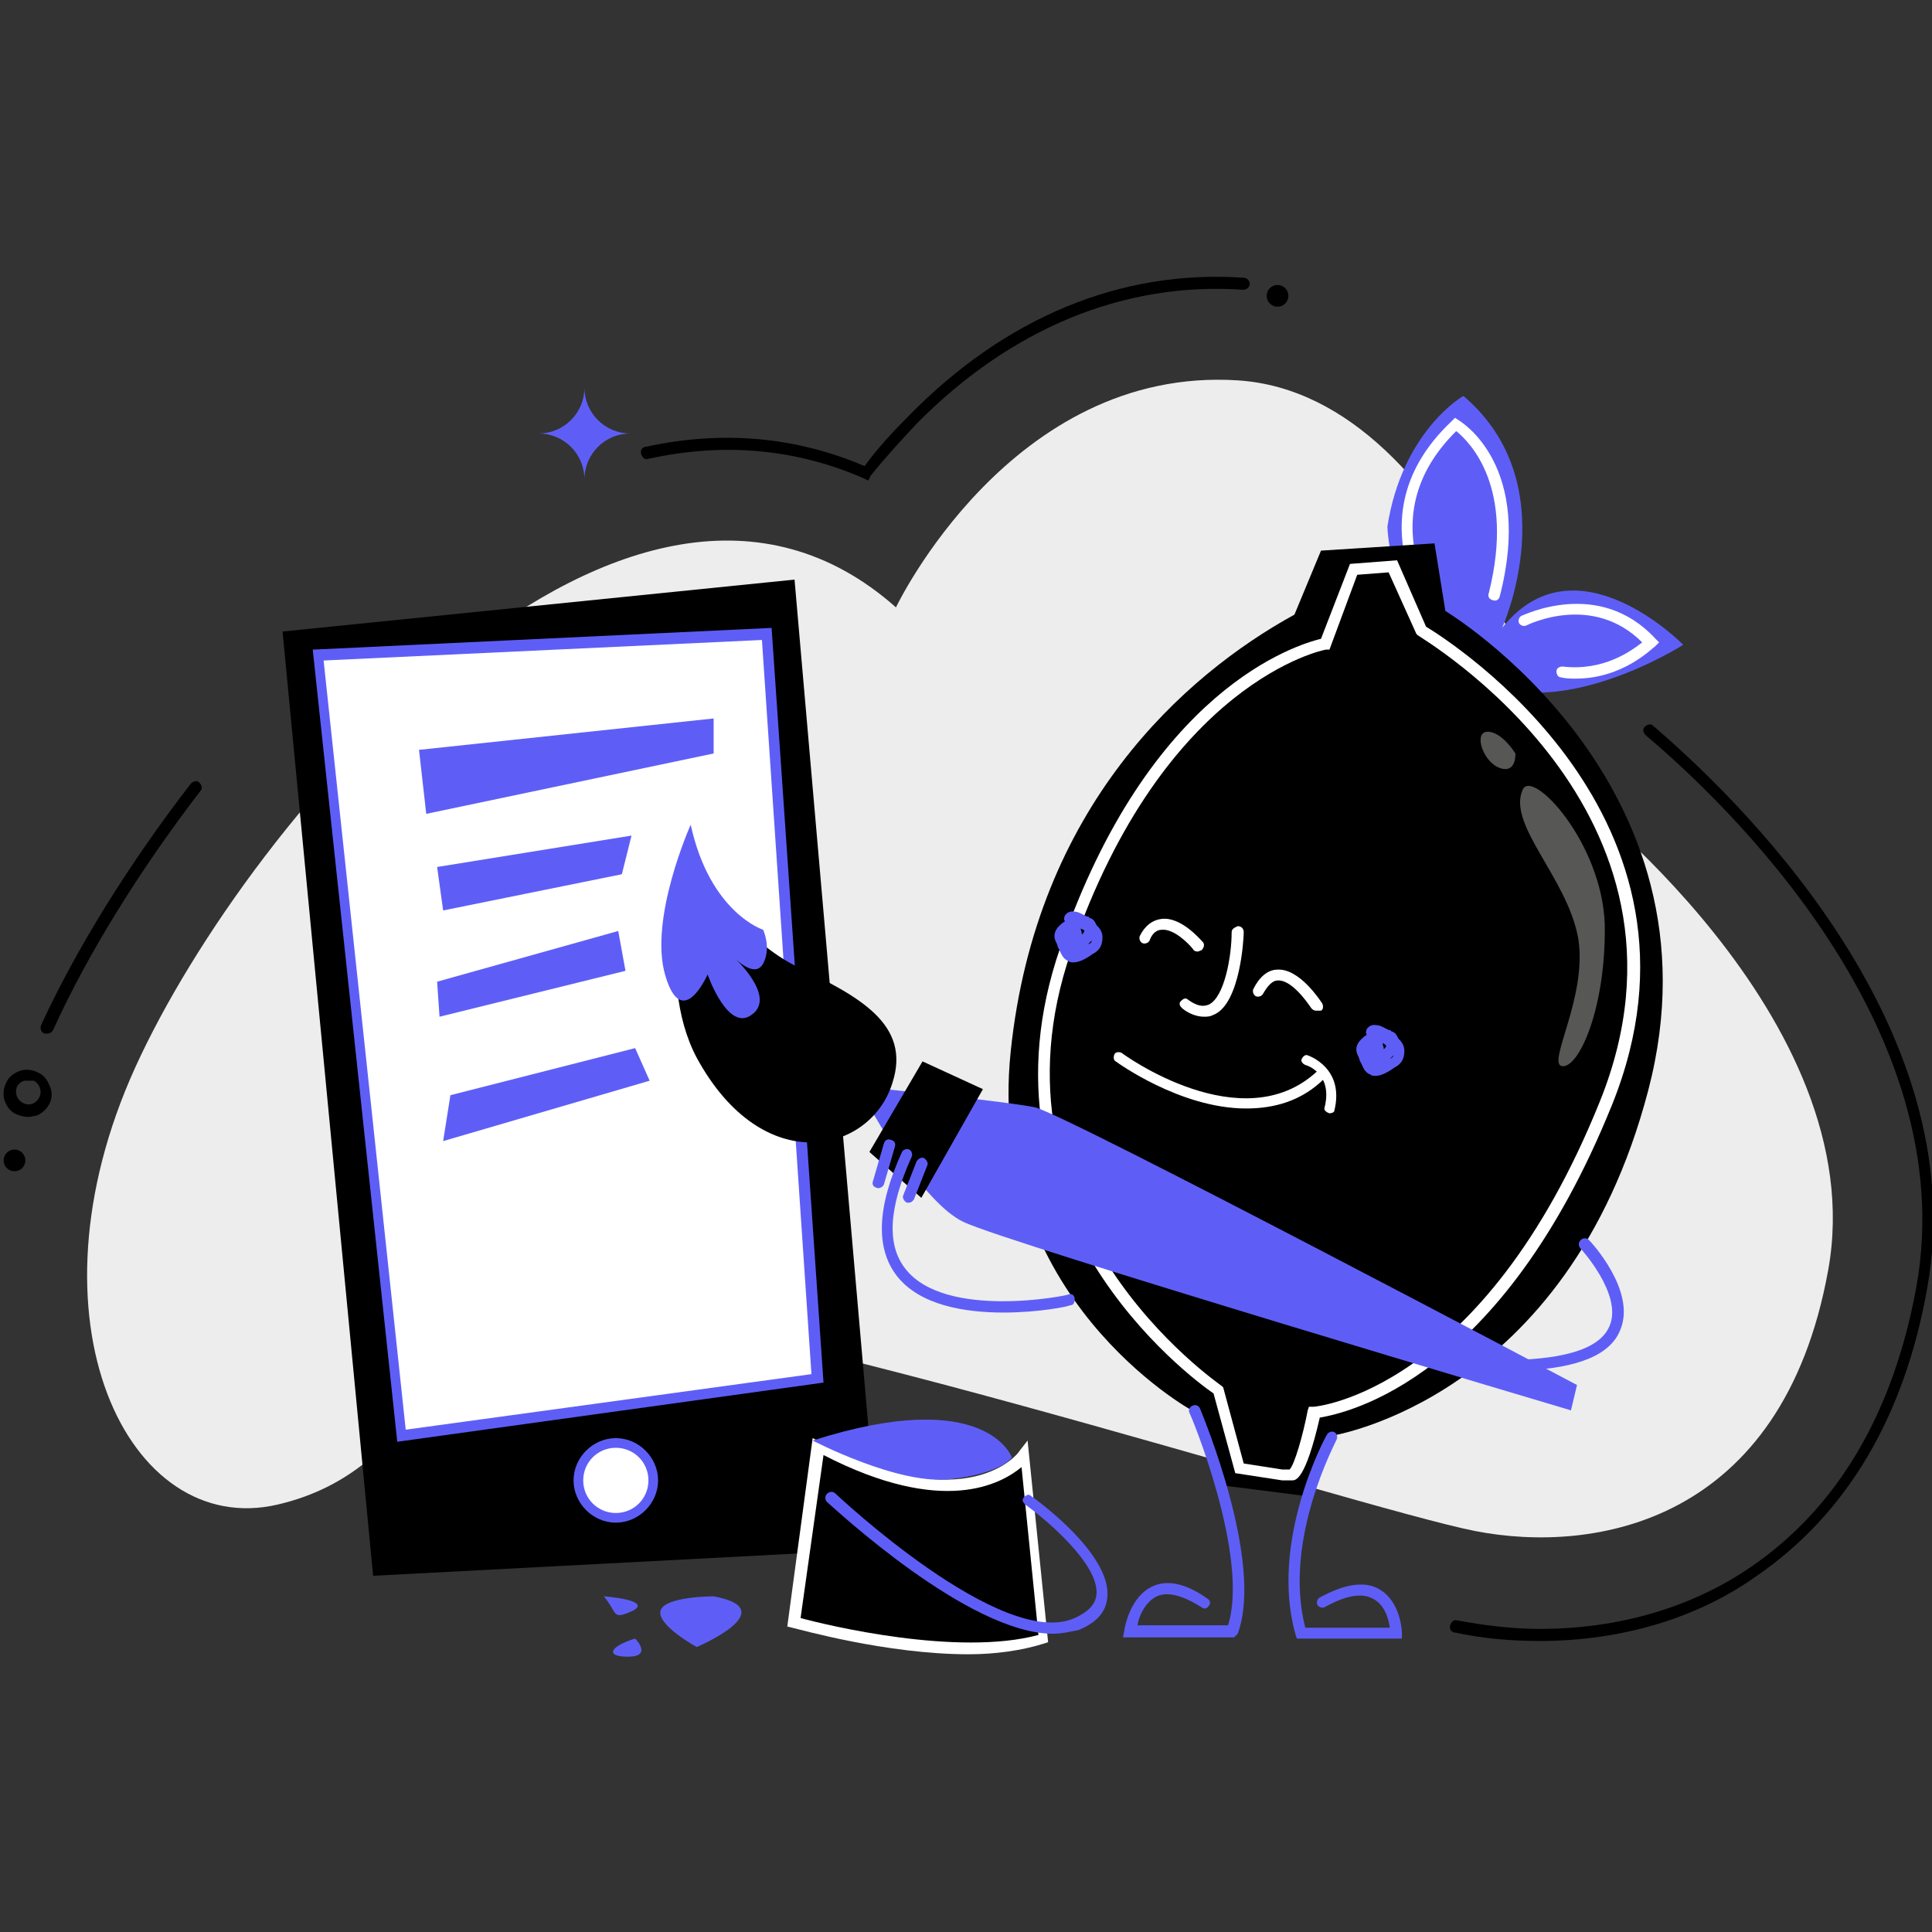 <?xml version="1.0" encoding="utf-8"?>
<!-- Generator: Adobe Illustrator 27.1.1, SVG Export Plug-In . SVG Version: 6.00 Build 0)  -->
<svg version="1.1" id="Calque_1" xmlns="http://www.w3.org/2000/svg" xmlns:xlink="http://www.w3.org/1999/xlink" x="0px" y="0px"
	 viewBox="0 0 160 160" style="enable-background:new 0 0 160 160;" xml:space="preserve">
<rect x="0" y="0" width="160" height="160" fill="#333333" stroke="none"/>
<style type="text/css">
	.st0{fill:#EDEDED;}
	.st1{fill:#5E5EF7;}
	.st2{fill:#FFFFFF;}
	.st3{fill:#575756;}
</style>
<g>
	<path class="st0" d="M44.9,108.4c-9.2,1.3-9.5,13.3-21.9,16.2S1.7,109.3,11.2,88.4s41-57.6,63-38.1c0,0,9.5-20,28.3-18.8
		s27.3,33.7,27.3,33.7s25.4,19.1,21.6,40c-3.8,21-19.4,23.5-29.2,21.6S56.4,106.8,44.9,108.4z"/>
	<path d="M3.9,85.6c-0.1,0-0.1,0-0.2,0c-0.3-0.1-0.4-0.4-0.3-0.7c2.9-6.3,7.3-13.4,12.4-20c0.2-0.2,0.5-0.3,0.7-0.1
		c0.2,0.2,0.3,0.5,0.1,0.7c-5,6.5-9.4,13.6-12.2,19.8C4.3,85.5,4.1,85.6,3.9,85.6z"/>
	<path d="M71.9,39.8l-0.4-0.2C66,37.2,60,36.6,53.7,38c-0.3,0.1-0.5-0.1-0.6-0.4C53,37.3,53.2,37,53.5,37c6.4-1.4,12.5-0.8,18.1,1.6
		c1.1-1.5,2.3-2.8,3.6-4.1c8-8.2,17.6-12.2,27.8-11.5c0.3,0,0.5,0.3,0.5,0.5c0,0.3-0.3,0.5-0.5,0.5c-9.9-0.7-19.3,3.2-27.1,11.1
		c-1.3,1.4-2.6,2.8-3.8,4.3L71.9,39.8z"/>
	<path d="M127.5,135.9c-2.3,0-4.7-0.2-7-0.7c-0.3,0-0.5-0.3-0.4-0.6s0.3-0.5,0.6-0.4c2.2,0.4,4.5,0.7,6.8,0.7
		c6.6,0,12.7-1.8,17.6-5.2c7.1-4.9,11.7-12.7,13.6-23.1c3.9-21.6-16.1-40.4-22.4-45.7c-0.2-0.2-0.3-0.5-0.1-0.7s0.5-0.3,0.7-0.1
		c6.3,5.4,26.7,24.5,22.7,46.6c-1.9,10.7-6.7,18.7-14.1,23.8C140.6,134,134.3,135.9,127.5,135.9z"/>
	<path d="M2.3,92.5c-0.3,0-0.6-0.1-0.9-0.2c-0.5-0.2-0.8-0.6-1-1.1s-0.1-1.1,0.1-1.5c0.2-0.5,0.6-0.8,1.1-1s1.1-0.1,1.5,0.1
		c0.5,0.2,0.8,0.6,1,1.1C4.6,90.9,4,92,3,92.4l0,0C2.8,92.4,2.6,92.5,2.3,92.5z M2.8,91.9L2.8,91.9L2.8,91.9z M2.3,89.5
		c-0.1,0-0.2,0-0.3,0c-0.3,0.1-0.5,0.3-0.6,0.5c-0.1,0.3-0.1,0.5,0,0.8c0.2,0.5,0.8,0.8,1.3,0.6l0,0c0.5-0.2,0.8-0.8,0.6-1.3
		c-0.1-0.3-0.3-0.5-0.5-0.6C2.6,89.5,2.5,89.5,2.3,89.5z"/>
	<circle cx="1.2" cy="96.1" r="0.9"/>
	<path class="st1" d="M48.4,32.1L48.4,32.1c0,2.1,1.7,3.8,3.8,3.8l0,0l0,0c-2.1,0-3.8,1.7-3.8,3.8l0,0l0,0c0-2.1-1.7-3.8-3.8-3.8
		l0,0l0,0C46.7,35.9,48.4,34.2,48.4,32.1L48.4,32.1z"/>
	<circle cx="105.8" cy="24.5" r="0.9"/>
</g>
<g>
	<g>
		<polygon points="65.8,48 72.8,128.3 30.9,130.5 23.4,52.3 		"/>
		<g>
			<polygon class="st2" points="63.5,52.5 26.3,54.3 33.3,118.9 67.7,114.2 			"/>
			<path class="st1" d="M32.9,119.4l-7-65.6l38-1.8l4.3,62.5L32.9,119.4z M26.8,54.7l6.8,63.7l33.6-4.6L63.1,53L26.8,54.7z"/>
		</g>
		<g>
			<circle class="st2" cx="51" cy="122.6" r="3.1"/>
			<path class="st1" d="M51,126.1c-1.9,0-3.5-1.6-3.5-3.5s1.6-3.5,3.5-3.5s3.5,1.6,3.5,3.5S52.9,126.1,51,126.1z M51,119.9
				c-1.5,0-2.7,1.2-2.7,2.7s1.2,2.7,2.7,2.7s2.7-1.2,2.7-2.7S52.5,119.9,51,119.9z"/>
		</g>
	</g>
	<g>
		<path d="M67.8,119.8l-2,14.6c0,0,13.1,3.7,20.6,1.4l-1.6-15.2C84.8,120.5,80.5,126.6,67.8,119.8z"/>
		<path class="st2" d="M80.2,137c-6.8,0-14.1-2.1-14.6-2.2l-0.4-0.1l2.1-15.6l0.6,0.3c12.2,6.5,16.5,0.9,16.5,0.8l0.7-0.9l1.7,16.7
			l-0.3,0.1C84.6,136.7,82.4,137,80.2,137z M66.3,134c2.2,0.6,13,3.2,19.7,1.4l-1.4-13.9c-1.7,1.4-6.5,4.1-16.4-1L66.3,134z"/>
	</g>
	<path class="st1" d="M67.3,119.3c0,0,7.1,3.7,11.4,3.2s5.1-1.8,5.1-1.8S81.7,114.7,67.3,119.3z"/>
	<path class="st1" d="M87.2,135.3c-7,0-18.1-10.4-18.7-10.9c-0.2-0.2-0.2-0.5,0-0.7s0.5-0.2,0.7,0c0.1,0.1,13.8,13,19.8,10.3
		c1.1-0.5,1.7-1.1,1.8-1.9c0.3-2.5-4.2-6.3-5.9-7.5c-0.2-0.2-0.3-0.4-0.1-0.6c0.2-0.2,0.4-0.3,0.6-0.1c0.3,0.2,6.7,4.8,6.3,8.4
		c-0.1,1.2-0.9,2.1-2.4,2.7C88.7,135.1,88,135.3,87.2,135.3z"/>
	<path class="st1" d="M59.1,132.2c0,0-4.1,0-4.4,1.2c-0.3,1.2,3,3,3,3S65,133.3,59.1,132.2z"/>
	<path class="st1" d="M50,132.2c0,0,4.1,0.3,2.4,1.2C50.6,134.2,51.2,133.6,50,132.2z"/>
	<path class="st1" d="M52.6,135.7c0,0,1.5,1.5-0.6,1.5C50,137.2,50.6,136.3,52.6,135.7z"/>
	<polygon class="st1" points="34.7,62.1 35.3,67.4 59.1,62.4 59.1,59.5 	"/>
	<polygon class="st1" points="36.2,71.8 52.3,69.2 51.5,72.4 36.7,75.4 	"/>
	<polygon class="st1" points="36.2,81.3 51.2,77.1 51.8,80.4 36.4,84.2 	"/>
	<polygon class="st1" points="37.3,90.7 52.6,86.8 53.8,89.5 36.7,94.5 	"/>
</g>
<g>
	<path class="st1" d="M114.9,43.6c0,0,0.1,7.9,6.9,12.3s17.6-2.5,17.6-2.5s-8.9-9.1-15-1.4c0,0,5.4-11.9-3.2-19.2
		C121.1,32.8,116.1,35.8,114.9,43.6z"/>
	<path class="st2" d="M120.3,53.6c-0.1,0-0.3,0-0.3-0.2c-0.1-0.1-8.9-9.9,0.2-18.5l0.3-0.3l0.3,0.2c0.3,0.2,6.2,3.8,3.4,14.6
		c-0.1,0.3-0.3,0.4-0.6,0.3c-0.3-0.1-0.4-0.3-0.3-0.6c2.2-8.8-1.6-12.5-2.7-13.4c-8,7.9-0.3,16.6,0.1,16.9c0.2,0.2,0.2,0.5,0,0.7
		C120.5,53.6,120.4,53.6,120.3,53.6z"/>
	<path class="st2" d="M130.5,56.2c-0.4,0-0.8,0-1.2-0.1c-0.3,0-0.4-0.3-0.4-0.5c0-0.3,0.3-0.4,0.5-0.4c3.4,0.4,5.7-1.3,6.6-2
		c-4.1-4.1-9.4-1.5-9.6-1.4s-0.5,0-0.6-0.2s0-0.5,0.2-0.6c0.1,0,6.4-3.2,11.1,1.9l0.3,0.3l-0.3,0.3
		C136.8,53.7,134.4,56.2,130.5,56.2z"/>
	<path d="M109.4,45.6l9.4-0.6l0.9,5.6c0,0,23.5,14.1,16.8,39.7s-26.2,28.6-26.2,28.6l-2.1,5l-7.1-0.9l-2.4-6.2c0,0-17.1-9.4-15-29.7
		s14.4-31.2,23.5-36.2L109.4,45.6z"/>
	<path class="st2" d="M107,122.6h-0.8l-3.9-0.6l-1.8-6.6c-1.9-1.3-20.3-14.9-12.7-36.9c7.4-21.5,19.6-25.1,21.6-25.6l2.4-6.2
		l3.9-0.3l2.4,5.5c2,1.2,25,15.8,15.4,39.6c-9.2,22.8-21.9,25.5-24.2,25.9C108.1,122.6,107.3,122.6,107,122.6z M103,121.2l3.2,0.5
		h0.6c0.4-0.4,1.1-2.8,1.5-4.9l0.1-0.3h0.4c0.1,0,14-1.2,23.7-25.3s-14.9-38.4-15.1-38.6l-0.1-0.1l-2.3-5.1l-2.6,0.2l-2.3,6.2h-0.3
		c-0.1,0-13.4,2.6-21.1,25c-7.7,22.3,12.3,35.8,12.5,36l0.1,0.1L103,121.2z M107,121.6L107,121.6L107,121.6z"/>
	<path class="st1" d="M72.2,92c0,0,4.2,7.6,7.6,9.2c3.5,1.7,50.3,15.6,50.3,15.6l0.5-2.1c0,0-42.3-22.4-44.9-23
		c-2.5-0.5-12.4-1.5-12.4-1.5L72.2,92z"/>
	<path d="M73.9,89.7c-1.8,5.8-10.7,8-16.2-2.1c-3.6-6.8-0.5-16.7-0.5-16.7s3.5,6.5,8.7,9.1C71.1,82.5,75.5,84.8,73.9,89.7z"/>
	<polygon points="76.4,87.9 72,95.4 76.3,99.2 81.4,90.2 	"/>
	<path class="st1" d="M102.2,135.6H93l0.1-0.5c0-0.1,0.4-2.8,2.3-3.7c1.2-0.6,2.8-0.3,4.6,1c0.2,0.1,0.3,0.4,0.1,0.6
		c-0.1,0.2-0.4,0.3-0.6,0.1c-1.6-1-2.8-1.3-3.7-0.9c-1,0.5-1.5,1.7-1.6,2.4h7.5c1.8-5.7-3.1-17.5-3.2-17.6c-0.1-0.2,0-0.5,0.3-0.6
		c0.2-0.1,0.5,0,0.6,0.3c0.2,0.5,5.3,12.7,3.1,18.6L102.2,135.6z"/>
	<path class="st1" d="M116.1,135.7h-8.7l-0.1-0.3c-2.2-7.7,2.4-16.3,2.6-16.6c0.1-0.2,0.4-0.3,0.6-0.2c0.2,0.1,0.3,0.4,0.2,0.6
		c0,0.1-4.5,8.3-2.6,15.6h7c-0.1-0.7-0.4-1.9-1.4-2.4c-0.9-0.5-2.2-0.3-4,0.7c-0.2,0.1-0.5,0-0.6-0.2s0-0.5,0.2-0.6
		c2-1.1,3.7-1.4,4.9-0.7c1.8,1,1.9,3.5,1.9,3.6V135.7z"/>
	<path class="st1" d="M83.1,108.7c-3.2,0-6.9-0.6-8.8-3c-1.8-2.3-1.7-5.7,0.4-10.3c0.1-0.2,0.4-0.3,0.6-0.2c0.2,0.1,0.3,0.4,0.2,0.6
		c-1.9,4.2-2.1,7.3-0.5,9.3c3.3,4.2,13.4,2.2,13.5,2.1c0.3-0.1,0.5,0.1,0.5,0.4s-0.1,0.5-0.4,0.5C88.5,108.2,86,108.7,83.1,108.7z"
		/>
	<path class="st1" d="M75.3,99.6c0,0-0.1,0-0.2,0c-0.2-0.1-0.4-0.4-0.3-0.6l1.1-2.8c0.1-0.2,0.4-0.4,0.6-0.3s0.4,0.4,0.3,0.6
		l-1.1,2.8C75.6,99.5,75.4,99.6,75.3,99.6z"/>
	<path class="st1" d="M72.7,98.4L72.7,98.4c-0.4-0.1-0.5-0.3-0.4-0.6l0.9-3.1c0.1-0.3,0.3-0.4,0.6-0.3c0.3,0.1,0.4,0.3,0.3,0.6
		l-0.9,3.1C73.1,98.3,72.9,98.4,72.7,98.4z"/>
	<path class="st1" d="M126.2,113.5c-0.3,0-0.5-0.2-0.5-0.4c0-0.3,0.2-0.5,0.4-0.5c4.1-0.2,6.5-1.1,7.2-2.8c1.1-2.6-2.4-6.4-2.4-6.4
		c-0.2-0.2-0.2-0.5,0-0.7s0.5-0.2,0.7,0s3.9,4.2,2.6,7.4C133.4,112.2,130.7,113.3,126.2,113.5L126.2,113.5z"/>
	<path class="st3" d="M126.1,65.4c0.8-1.8,6.6,4.4,6.8,11.2c0.1,6.8-2.1,11.8-3.5,11.7c-1.4-0.1,2.1-5.7,1.3-10.6
		C129.8,72.7,124.8,68.3,126.1,65.4z"/>
	<path class="st3" d="M125.5,62.4c0,0,0.1,1.7-1.3,1.2c-1.4-0.5-2.2-3-1-3C124.4,60.6,125.5,62.4,125.5,62.4z"/>
	<g>
		<path class="st2" d="M99.7,84.2c-0.5,0-1.2-0.2-1.8-0.7c-0.2-0.2-0.3-0.4-0.1-0.6c0.2-0.2,0.4-0.3,0.6-0.1
			c0.7,0.5,1.2,0.6,1.7,0.4c1.3-0.6,1.9-4,1.9-6c0-0.3,0.3-0.4,0.5-0.5c0.3,0,0.5,0.2,0.5,0.5c0,0.6-0.3,5.8-2.4,6.8
			C100.2,84.2,100,84.2,99.7,84.2z"/>
		<path class="st2" d="M109,83.7c-0.2,0-0.3-0.1-0.4-0.2c-0.4-0.6-1.7-2.4-2.8-2.3c-0.4,0-0.8,0.4-1.2,1.1c-0.1,0.2-0.4,0.3-0.6,0.2
			c-0.2-0.1-0.3-0.4-0.2-0.6c0.5-1,1.2-1.6,2-1.6c1.8-0.1,3.5,2.5,3.7,2.8c0.1,0.2,0.1,0.5-0.1,0.6C109.2,83.7,109.1,83.7,109,83.7z
			"/>
		<path class="st2" d="M99.2,78.8c-0.1,0-0.3,0-0.4-0.2c-0.4-0.5-1.6-1.7-2.6-1.6c-0.4,0-0.8,0.3-1,0.9c-0.1,0.2-0.4,0.3-0.6,0.2
			c-0.2-0.1-0.3-0.4-0.2-0.6c0.4-0.8,1-1.3,1.8-1.4c1.6-0.2,3.2,1.7,3.4,1.9c0.2,0.2,0.1,0.5-0.1,0.7C99.4,78.7,99.3,78.8,99.2,78.8
			z"/>
		<path class="st1" d="M113.9,89.1c-0.1,0-0.3,0-0.4-0.1c-0.5-0.2-0.6-0.6-0.8-1c-0.1-0.1-0.1-0.3-0.2-0.5c-0.3-0.5-0.2-1,0.2-1.4
			c0.1-0.1,0.3-0.3,0.5-0.4c-0.1-0.1-0.1-0.3,0-0.5c0.1-0.1,0.3-0.4,0.8-0.3c0.3,0,0.6,0.2,1,0.4c0.1,0,0.2,0,0.2,0.1
			c0.4,0.1,0.5,0.4,0.6,0.6c0.3,0.3,0.5,0.6,0.5,1c0,0.3,0,1-0.8,1.4C114.8,88.9,114.3,89.1,113.9,89.1z M115.4,87.4
			c-0.1,0.1-0.2,0.2-0.3,0.3C115.3,87.6,115.4,87.5,115.4,87.4z M114.5,86.4c0,0.1,0.1,0.3,0.1,0.5c0.1-0.1,0.2-0.2,0.2-0.3
			C114.7,86.5,114.6,86.4,114.5,86.4L114.5,86.4z"/>
		<path class="st1" d="M88.9,79.7c-0.1,0-0.3,0-0.4-0.1c-0.5-0.2-0.6-0.6-0.8-1c-0.1-0.1-0.1-0.3-0.2-0.5c-0.3-0.5-0.2-1,0.2-1.4
			c0.1-0.1,0.3-0.3,0.5-0.4c-0.1-0.1-0.1-0.3,0-0.5c0.1-0.1,0.3-0.4,0.8-0.3c0.3,0,0.6,0.2,1,0.4c0.1,0,0.2,0,0.2,0.1
			c0.4,0.1,0.5,0.4,0.6,0.6c0.3,0.3,0.5,0.6,0.5,1c0,0.3,0,1-0.8,1.4C89.8,79.5,89.3,79.7,88.9,79.7z M90.4,77.9
			c-0.1,0.1-0.2,0.2-0.3,0.3C90.4,78.1,90.4,78,90.4,77.9z M89.5,76.9c0,0.1,0.1,0.3,0.1,0.5c0.1-0.1,0.2-0.2,0.2-0.3
			C89.8,77,89.7,77,89.5,76.9C89.6,76.9,89.5,76.9,89.5,76.9z"/>
		<path class="st2" d="M103.2,91.8c-5.5,0-10.8-3.9-10.8-3.9c-0.2-0.1-0.2-0.4-0.1-0.6s0.4-0.2,0.6-0.1c0.1,0.1,10,7.3,16.2,1.5
			c0.2-0.2,0.5-0.2,0.6,0c0.2,0.2,0.2,0.5,0,0.6C107.8,91.2,105.5,91.8,103.2,91.8z"/>
		<path class="st2" d="M110.1,92.2L110.1,92.2c-0.3-0.1-0.5-0.3-0.4-0.5c0.7-2.8-1.5-3.5-1.6-3.5c-0.2-0.1-0.4-0.3-0.3-0.5
			s0.3-0.4,0.5-0.3c0,0,3.1,1,2.2,4.6C110.5,92.1,110.3,92.2,110.1,92.2z"/>
	</g>
	<path class="st1" d="M57.2,68.3c0,0-3.5,7.8-2.1,12.5s3.5-0.1,3.5-0.1s1.7,4.9,3.7,3.3c2-1.5-1.5-4.7-1.5-4.7s1.7,1.8,2.4,0.5
		s0-2.8,0-2.8S58.8,75.6,57.2,68.3z"/>
</g>
</svg>
